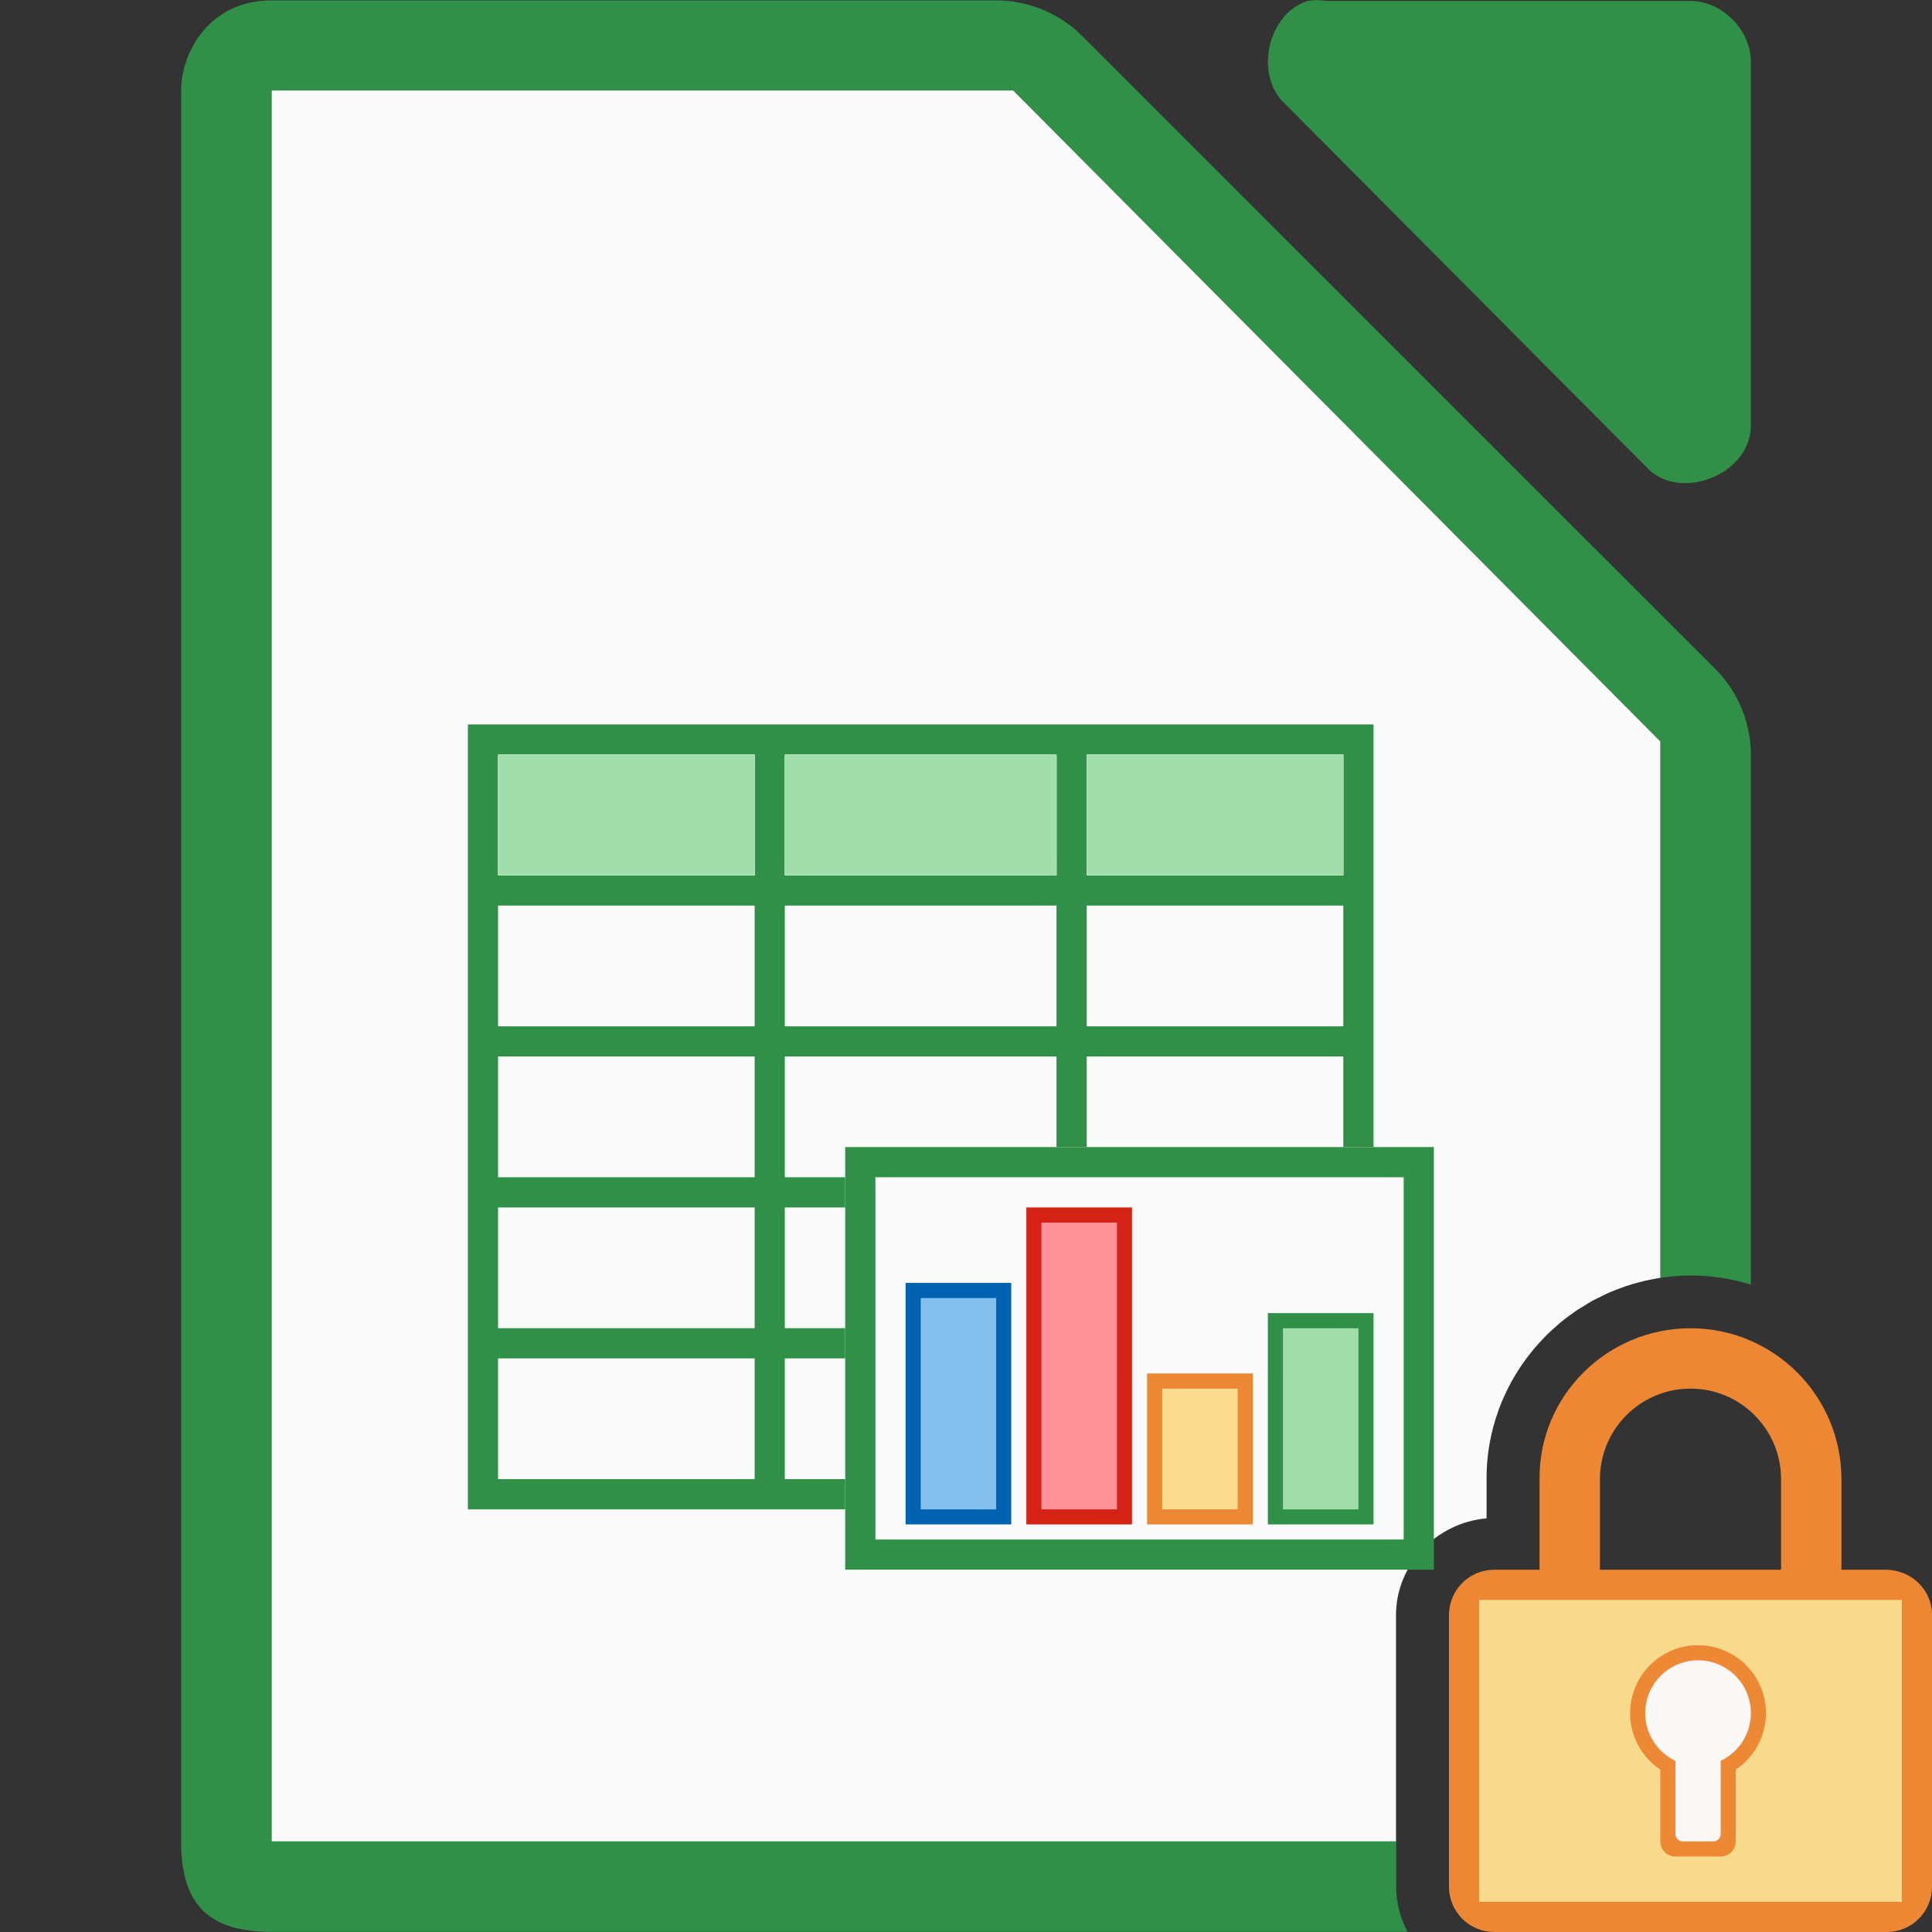 <svg height="128" viewBox="0 0 128 128" width="128" xmlns="http://www.w3.org/2000/svg"><rect x="0" y="0" width="128" height="128" fill="#333333" stroke="none"/><g transform="translate(832.571 85.924)"><g transform="translate(-832.571 -85.924)"><path d="m87.262.01c-.21 0-.419.017-.627.049-2.662.853-3.558 4.906-1.506 6.813l24.096 24.221c2.226 2.122 6.658.306 6.775-2.775v-24.221c-0-2.114-1.913-4.037-4.016-4.037h-24.096c-.208-.032-.417-.049-.627-.049zm-69.262.016c-4.152 0-6.018 3.485-6 5.998v115.969c0 4.188 1.811 5.998 6 5.998h75.254c-.477-.9-.754-1.917-.754-2.99v-18c0-3.364 2.697-6.122 6-6.396v-2.566c-.005-.462.015-.919.057-1.369-.044.451-.073.906-.068 1.369v2.557c-3.304.281-6 3.04-6 6.406v14.996h-72.488-2v-2-112-2h2 46.25.875l.5.5 41.75 42.0.625.625v.875 34.658c-.092.014-.18.037-.271.053.741-.127 1.498-.207 2.271-.207 1.39 0 2.733.215 3.998.611v-34.938c.048-2.112-.78-4.232-2.25-5.75l-42.162-42.148c-1.518-1.469-3.638-2.299-5.75-2.25zm81.068 94.047c-.114.375-.209.759-.291 1.146.08-.388.177-.771.291-1.146zm-.334 1.375c-.075.389-.134.785-.174 1.186.038-.401.1-.795.174-1.186z" fill="#309048"/><path d="m18 5.996v2 112 2h2 72.488v-14.996c0-3.366 2.696-6.126 6-6.406v-2.557c-.015-1.394.201-2.736.59-4.002.005-.018.012-.035.018-.053.122-.392.259-.775.416-1.15.019-.046.041-.091.061-.137.151-.35.315-.692.494-1.025.027-.051.054-.102.082-.152.18-.326.374-.642.58-.951.033-.05.066-.101.1-.15.198-.289.409-.568.629-.84.056-.07.11-.14.168-.209.228-.271.467-.531.715-.783.045-.045.086-.094.131-.139.251-.248.513-.483.783-.711.062-.052.119-.109.182-.16.282-.23.575-.447.875-.654.043-.03.083-.064.127-.094.159-.108.329-.2.492-.301.182-.112.359-.231.547-.334.216-.12.441-.222.664-.33.151-.073.298-.151.451-.219.24-.106.487-.195.734-.287.139-.052.277-.107.418-.154.248-.083.5-.154.754-.223.159-.043.317-.086.479-.123.248-.057.499-.105.752-.148.091-.016.18-.039.271-.053v-34.658-.875l-.625-.625-41.75-42-.5-.5h-.875-46.25z" fill="#fafafa"/><path d="m30.998 47.996v2 8 2 8 2 8 2 8 2 8 2h25v-2h-4.002v-8h4.002v-2h-4.002v-8h4.002v-2h-4.002v-8h18v6h2.002v-6h17v6h2v-28h-58zm2.002 2.004h17v8h-17zm19 0h18v8h-18zm20 0h17v8h-17zm-39.002 9.996h17v8h-17zm18.998 0h18v8h-18zm20.002 0h17v8h-17zm-39 10h17v8h-17zm0 10h17v8h-17zm0 10h17v8h-17z" fill="#309048"/></g><g fill="#fafafa"><path d="m-799.573-35.928h17v8h-17z"/><path d="m-780.574-35.928h18v8h-18z"/><path d="m-760.573-35.928h17v8h-17z"/></g><path d="m55.998 75.996v28h39v-28zm2 2h35v24h-35z" fill="#309048" transform="translate(-832.571 -85.924)"/><path d="m-772.573-.928h7v16h-7z" fill="#0063b1"/><path d="m-764.573-5.928h7v21h-7z" fill="#d42314"/><path d="m-756.573 5.072h7v10h-7z" fill="#ed8733"/><path d="m-748.573 1.072h7v14h-7z" fill="#309048"/><path d="m-774.573 15.072h35v1h-35z" fill="none" opacity=".75"/><path d="m-763.571-4.924h5v19h-5z" fill="#ff9198" stroke-width=".804"/><path d="m-755.571 6.076h5v8h-5z" fill="#f8db8f" stroke-width=".756"/><path d="m-771.571.076h5v14h-5z" fill="#83beec" stroke-width=".791"/><g fill="#a1ddaa"><path d="m-747.571 2.076h5v12h-5z" stroke-width=".782"/><path d="m33 50v8h17v-8zm19 0v8h18v-8zm20 0v8h17v-8z" fill-opacity=".983" transform="translate(-832.571 -85.924)"/></g></g><path d="m112 88c-5.523 0-10.057 4.477-10 10v6h-3c-1.662 0-3 1.338-3 3v18c0 1.662 1.338 3 3 3h26c1.662 0 3-1.338 3-3v-18c0-1.662-1.339-2.958-3-3h-3v-6c0-5.523-4.477-10-10-10zm0 4c3.314 0 6 2.686 6 6v6h-12v-6c0-3.314 2.686-6 6-6z" fill="#ed8733"/><g fill-opacity=".979"><path d="m98 106h28v20h-28z" fill="#f8db8f"/><path d="m112.5 109a4.5 4.5 0 0 0 -4.5 4.5 4.5 4.5 0 0 0 2 3.74v4.76c0 .554.446 1 1 1h3c.554 0 1-.446 1-1v-4.762a4.5 4.5 0 0 0 2-3.738 4.5 4.5 0 0 0 -4.5-4.5z" fill="#ed8733"/><path d="m112.5 110a3.5 3.5 0 0 0 -3.5 3.5 3.5 3.5 0 0 0 2 3.158v4.842c0 .277.223.5.5.5h2c.277 0 .5-.223.5-.5v-4.842a3.5 3.5 0 0 0 2-3.158 3.5 3.5 0 0 0 -3.5-3.5z" fill="#fafafa"/></g></svg>
